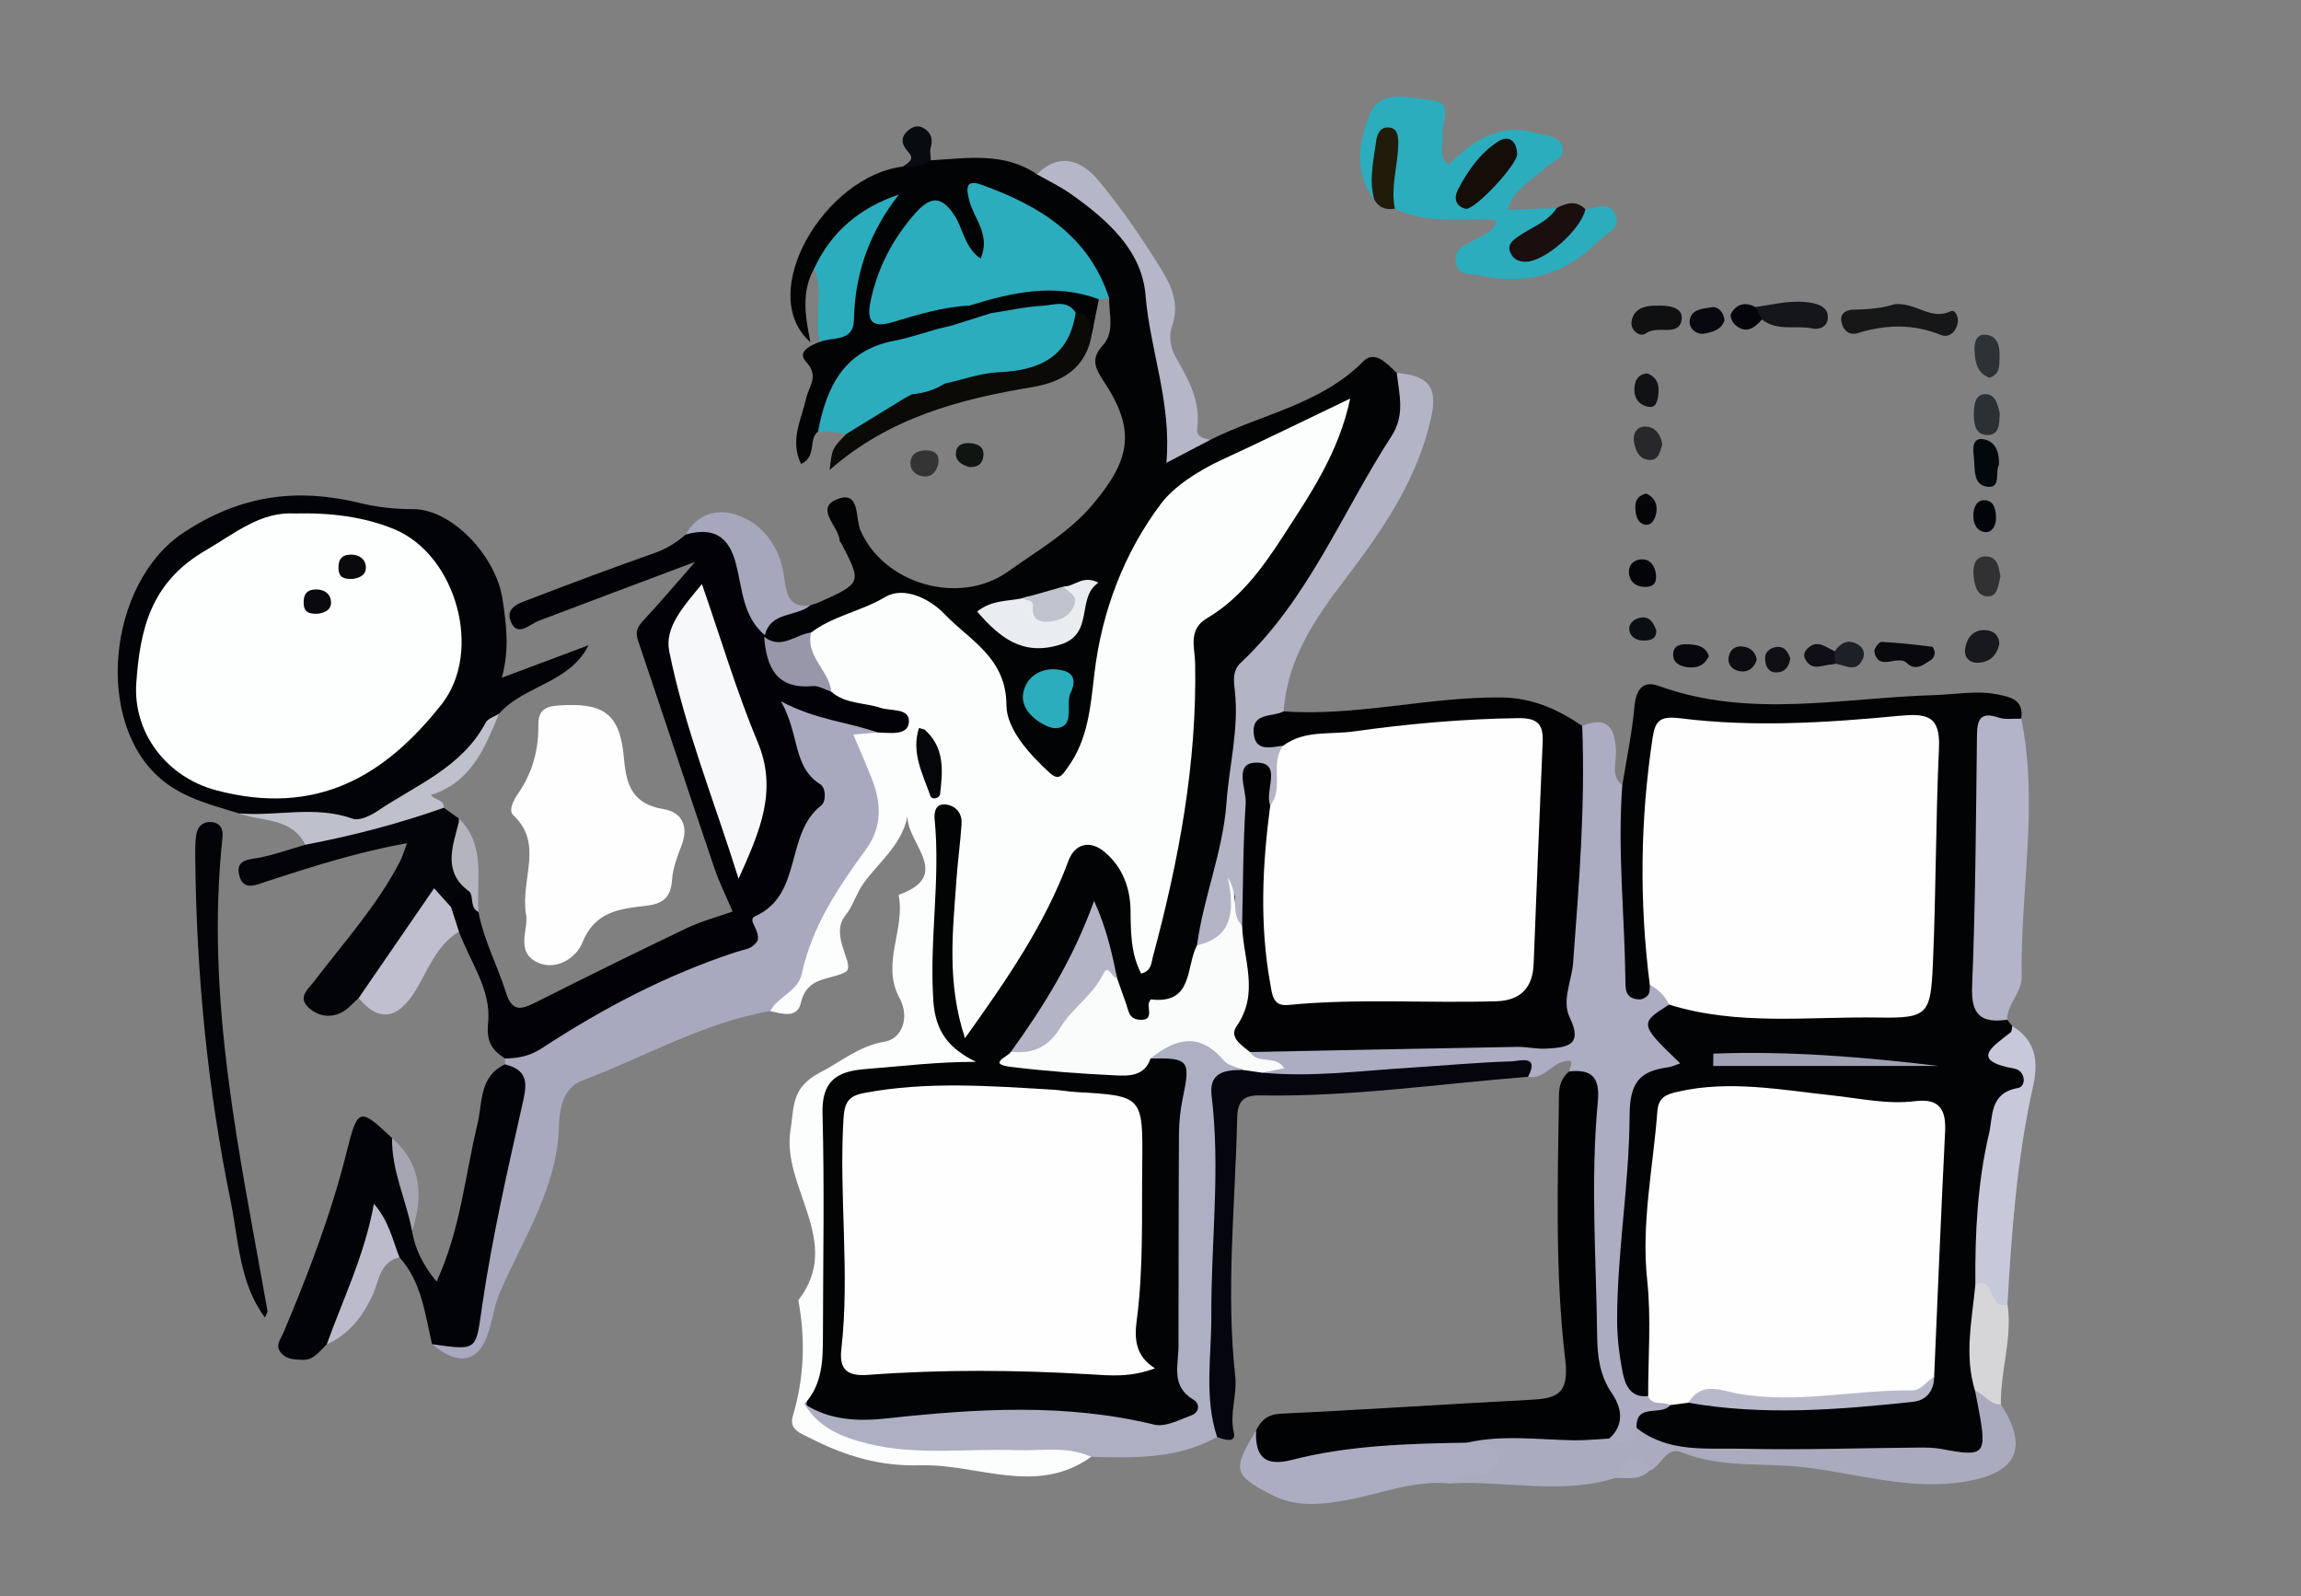 <?xml version="1.0" encoding="utf-8"?>
<!-- Generator: Adobe Illustrator 17.0.2, SVG Export Plug-In . SVG Version: 6.00 Build 0)  -->
<!DOCTYPE svg PUBLIC "-//W3C//DTD SVG 1.1//EN" "http://www.w3.org/Graphics/SVG/1.1/DTD/svg11.dtd">
<svg version="1.1" id="Layer_1" xmlns="http://www.w3.org/2000/svg" xmlns:xlink="http://www.w3.org/1999/xlink" x="0px" y="0px"
	 width="346px" height="240px" viewBox="0 0 346 240" enable-background="new 0 0 346 240" xml:space="preserve">
<rect x="0" y="0" width="346" height="240" fill="#808080" stroke="none"/>
<g>
	<path fill="#020305" d="M182.004,66.132c7.687-3.867,16.569-5.302,23.004-11.796c1.75-1.765,3.587,0.405,5.032,1.75
		c2.853,3.147,2.117,6.605,0.343,9.74c-6.374,11.264-12.209,22.882-20.593,32.888c-1.2,1.433-2.273,2.903-2.36,4.83
		c-0.597,13.156-2.642,26.072-6.354,38.715c-0.74,3.578-1.332,6.979-5.103,9.163c-5.906,3.42-6.539,3.365-8.743-3.532
		c-0.673-2.57-1.342-5.148-2.088-7.706c-0.105-0.361-0.301-0.588-0.91-0.758c-2.532,6.847-6.883,12.68-11.026,18.612
		c0.185,1.315,1.287,1.507,2.214,1.528c6.324,0.139,12.812,2.158,18.844-1.523c4.313-0.241,5.687,2.142,5.144,5.968
		c-1.836,12.935-0.517,25.933-0.875,38.897c-0.061,2.208,0.545,4.267,1.478,6.26c1.568,3.35-0.147,4.981-3.18,5.841
		c-1.805,0.512-3.631,0.393-5.444,0.034c-10.897-2.155-21.829-1.507-32.814-0.76c-5.817,0.396-11.996,2.036-17.317-2.158
		c0.184-4.548,1.077-9.035,1.525-13.569c0.838-8.486-0.012-16.881-0.221-25.303c-0.327-13.185,1.717-12.957,13.457-14.412
		c2.119-0.263,4.293,0.267,6.263-0.313c-4.213-5.677-3.852-12.183-3.424-18.593c0.327-4.899,2.194-9.643,0.734-14.725
		c-0.603-2.1,0.113-4.698,3.059-4.64c2.836,0.056,3.2,2.339,3.101,4.721c-0.277,6.648-1.592,13.221-1.423,19.897
		c0.054,2.122-0.15,4.309,1.397,6.754c2.832-2.195,4.577-4.968,6.084-7.796c2.506-4.701,5.489-9.142,7.688-14.002
		c0.963-2.129,2.276-3.751,4.768-3.772c2.488-0.021,3.827,1.711,4.961,3.646c2.155,3.674,1.917,7.921,2.783,11.956
		c4.483-13.393,6.374-27.142,6.508-41.101c0.047-4.874,1.411-8.197,5.26-11.508c7.947-6.835,12.495-16.166,16.328-26.099
		c-6.834,2.937-13.693,5.505-19.711,9.874c-10.024,7.277-12.92,18.074-14.509,29.434c-0.627,4.482-0.977,8.941-3.753,12.744
		c-1.855,2.542-3.812,2.819-6.217,0.576c-3.168-2.955-5.162-6.63-6.015-10.712c-1.201-5.745-5.32-9.08-9.481-12.277
		c-2.549-1.958-5.749-2.455-8.949-0.678c-2.769,1.537-5.945,2.152-8.792,3.55c-2.611,0.751-5.111,3.053-7.967,0.611
		c-0.256-0.466-0.365-0.967-0.334-1.498c0.984-4.179,4.916-2.669,7.452-3.858c0.471-0.163,0.959-0.29,1.412-0.495
		c6.347-2.883,6.346-2.886,3.292-8.797c-0.076-0.147-0.26-0.273-0.267-0.415c-0.105-2.167-3.855-4.891-0.355-6.272
		c3.446-1.359,2.695,2.899,3.464,4.675c3.526,8.146,14.932,11.395,22.191,6.226c4.458-3.175,9.218-5.886,12.829-10.188
		c5.781-6.887,6.34-11.292,1.471-18.59c-1.308-1.96-1.778-3.325-0.067-5.211c1.886-2.078,0.938-4.722,0.978-7.152
		c-3.806-4.317-6.557-9.658-12.056-12.333c-2.213-1.076-4.227-2.606-7.062-3.014c-0.58,2.149,1.034,3.77,1.196,5.632
		c0.13,1.496,0.472,3.3-1.207,3.933c-1.45,0.546-2.251-0.981-3.02-2.053c-4.44-6.198-5.52-6.126-9.427,0.621
		c-0.166,0.287-0.358,0.565-0.483,0.871c-1.047,2.562-3.481,5.449-1.719,7.836c1.605,2.173,4.526-0.457,6.916-0.605
		c2.133-0.132,4.211-0.946,6.408-0.77c1.252,0.208,2.538,0.368,2.878,1.93c-1.266,2.333-3.793,2.222-5.847,3.034
		c-0.689,0.24-1.39,0.443-2.096,0.621c-1.089,0.366-2.165,0.865-3.288,1.032c-6.642,0.989-11.055,4.612-13.27,10.949
		c-0.329,0.942-0.968,1.712-1.691,2.4c-1.523,1.168-0.119,3.718-2.55,4.87c-1.731-3.5,0.043-6.678,0.737-9.796
		c0.43-1.93,2.064-3.386-0.021-5.617c-1.345-1.439,0.66-2.416,2.082-2.936c2.936-1.993,4.215-4.764,4.567-8.306
		c0.43-4.327,2.19-8.263,4.662-11.657c-4.559,1.421-6.341,6.287-10.071,8.945c-1.898,3.417-1.377,7.055-0.549,11.059
		c-8.375-7.356,2.188-25.029,13.93-26.412c1.355-0.487,2.53-1.773,4.182-0.939c5.45-0.303,10.991-1.294,15.954,2.103
		c8.509,1.608,17.932,11.634,18.137,20.165c0.138,5.741,1.453,11.145,2.55,16.679C177.344,66.709,178.877,67.427,182.004,66.132z"/>
	<path fill="#FCFDFD" d="M121.963,95.115c3.328-2.522,7.529-3.192,11.13-5.333c2.872-1.708,6.802,0.305,8.944,2.563
		c3.747,3.948,9.27,6.49,9.302,13.706c0.016,3.564,3.416,7.348,6.54,10.191c1.378,1.254,1.898,0.227,2.638-0.789
		c3.128-4.29,3.458-9.211,4.066-14.303c1.106-9.253,4.461-18.072,10.025-25.447c1.919-2.544,5.566-4.921,9.038-6.524
		c6.27-2.894,12.471-5.939,19.379-9.246c-1.713,8.178-6.06,14.468-10.139,20.768c-3.036,4.689-6.398,9.323-11.401,12.267
		c-2.884,1.697-1.819,4.441-1.774,6.738c0.295,15.105-2.466,29.749-6.372,44.234c-0.233,0.865-0.166,2.042-1.739,2.457
		c-1.554-2.959-1.565-6.185-1.601-9.417c-0.039-3.468-1.174-6.534-3.838-8.818c-2.291-1.965-4.561-1.258-5.502,1.282
		c-3.536,9.541-9.186,17.765-15.556,26.667c-2.761-8.375-1.829-16.071-1.291-23.734c0.198-2.816,0.579-5.618,0.777-8.434
		c0.105-1.498-0.655-2.633-2.149-2.94c-1.719-0.353-2.012,1.063-1.902,2.181c0.905,9.134-0.827,18.234-0.186,27.397
		c0.322,4.605,2.372,7.084,6.39,9.086c-5.768-0.01-11.23,0.655-16.711,1.096c-4.272,0.344-6.483,1.828-6.35,6.704
		c0.304,11.145,0.081,22.305,0.062,33.459c-0.006,3.64-0.074,7.272-2.771,10.185c5.013,4.457,11.264,5.163,17.516,5.448
		c6.755,0.309,13.534-0.038,20.298,0.145c1.981,0.054,4.464-0.5,5.297,2.357c-8.322,5.957-17.117,1.016-25.698,1.273
		c-6.031,0.181-11.255-1.383-16.452-4.033c-1.59-0.811-3.337-1.299-2.707-3.409c1.715-5.748,1.905-11.521,0.817-17.377
		c6.856-8.835-2.578-16.944-1.172-25.609c0.574-3.539,0.06-6.386,4.535-8.684c3.171-1.628,5.72-3.941,9.672-4.602
		c2.59-0.434,3.74-3.69,2.181-6.555c-2.824-5.187,0.931-10.353-0.137-15.506c8.758-3.099,0.32-8.333,1.44-12.535
		c-0.572,4.772-4.287,7.405-6.757,10.854c-1.055,1.473-1.546,3.372-2.678,4.764c-2.541,3.122,1.754,7.641-0.042,8.547
		c-2.539,1.28-5.726,0.614-6.664,4.631c-0.555,2.375-2.854,1.608-4.631,1.212c4.061-6.754,5.67-14.784,10.676-21.014
		c4.135-5.146,5.557-10.363,2.199-16.494c-1.589-2.901-1.682-5.582,2.845-5.672c0.632-0.086,1.296,0.031,2.421-0.558
		c-3.395-1.269-7.118-0.955-9.409-3.782c-1.231-1.753-2.032-3.742-3.064-5.605C120.706,97.55,120.148,96.156,121.963,95.115z"/>
	<path fill="#020305" d="M243.944,118.082c0.632-3.927,1.464-7.835,1.823-11.787c0.233-2.568,1.225-4.036,3.676-3.148
		c13.692,4.962,27.612,1.772,41.45,1.371c3.14-0.091,6.263-0.729,9.417-0.108c2.06,0.406,4.033,0.83,3.624,3.654
		c-4.583,1.187-5.781,4.139-5.596,8.75c0.376,9.408,0.21,18.843,0.061,28.263c-0.054,3.372,0.625,6.187,3.418,8.259
		c0.258,0.323,0.516,0.646,0.774,0.969c-0.032,2.312-0.944,4.731,1.486,6.618c0.914,0.709,0.873,2.281,0.013,3.195
		c-5.929,6.301-4.652,14.467-5.725,21.999c-0.346,2.432-0.026,4.951-0.034,7.436c-0.098,5.17-1.964,10.318-0.123,15.501
		c0.39,1.44,0.917,2.838,1.062,4.343c0.566,5.865-1.125,7.344-6.986,6.444c-6.559-1.008-13.244-0.719-19.815-0.783
		c-7.755-0.076-15.436-0.531-23.136-1.183c-1.63-0.138-2.795-0.901-3.647-2.243c-1.106-4.555,2.805-4.277,5.231-5.443
		c1.127-0.298,2.277-0.392,3.438-0.362c10.226,1.384,20.445,1.393,30.679-0.04c2.173-0.304,3.916-0.759,4.185-3.292
		c1.228-11.257,1.409-22.542,1.3-33.848c-0.037-3.836-0.97-5.855-5.435-5.483c-5.836,0.486-11.509-1.419-17.28-2.088
		c-3.989-0.462-7.935-0.619-11.924-0.106c-3.419,0.44-4.95,2.101-5.669,5.682c-2.126,10.596-0.535,21.201-0.78,31.792
		c-0.061,2.619,0.468,5.357-1.208,7.738c-3.42,1.197-4.334-1.429-5.33-3.648c-1.829-4.073-1.592-8.46-1.322-12.738
		c0.594-9.412,2.028-18.76,2.047-28.223c0.01-4.992,3.709-6.118,7.842-6.515c-2.934-0.248-4.081-2.096-4.336-4.478
		c-0.273-2.552,1.084-4.05,3.7-4.295c10.557,1.902,21.225,1.134,31.857,1.371c4.221,0.094,6.068-1.81,6.493-5.758
		c0.232-2.16,0.248-4.315,0.298-6.477c0.194-8.31-0.396-16.627,0.583-24.935c0.537-4.558-0.681-5.152-5.398-5.207
		c-10.121-0.118-20.207,1.923-30.336,0.447c-3.512-0.512-4.191,1.794-4.633,4.447c-1.542,9.252-1.674,18.539-0.685,27.849
		c0.229,2.154,0.606,4.29,0.059,6.45c-2.65,2.925-5.145,2.969-5.568-0.13c-1.338-9.802-1.954-19.676-0.198-29.526
		C243.345,118.536,243.712,118.319,243.944,118.082z"/>
	<path fill="#020206" d="M125.011,104.017c2.129,1.87,4.945,1.601,7.407,2.424c1.563,0.523,4.526-0.042,4.242,2.266
		c-0.241,1.955-2.945,1.472-4.739,1.432c-3.433-1.256-7.297,0.581-11.02-2.104c-0.198,3.299,0.427,5.738,2.141,7.782
		c2.181,2.602,2.016,5.082,0.172,7.736c-1.831,2.634-2.53,5.775-3.764,8.676c-2.48,5.831-5.027,10.887-12.255,13.457
		c-8.654,3.077-17.115,7.365-24.92,12.553c-1.954,1.299-3.906,2.792-6.335,0.928c-1.965-1.297-2.843-2.475-2.538-5.442
		c0.497-4.839-2.712-9.127-4.393-13.636c-1.476-1.047-2.092-2.489-1.971-4.274c0.415-1.972,1.553-2.786,3.553-2.203
		c1.429,0.791,0.361,2.549,1.355,3.51c0.8,4.253,2.861,8.074,4.143,12.151c0.914,2.905,2.283,2.547,4.392,1.488
		c7.552-3.794,15.129-7.544,22.756-11.185c2.206-1.053,4.612-1.687,6.926-2.513c-0.926-2.186-1.994-4.324-2.754-6.566
		c-3.867-11.404-7.635-22.841-11.49-34.249c-0.54-1.597,0.315-2.412,1.259-3.425c2.191-2.35,4.263-4.812,7.356-8.338
		c-8.778,3.302-16.154,6.06-23.514,8.858c-1.422,0.541-3.161,2.453-4.163,0.237c-1.059-2.342,1.465-2.962,3.074-3.58
		c6.16-2.365,12.341-4.678,18.565-6.869c1.78-0.627,3.253-1.587,4.647-2.769c4.233-1.814,6.629-0.977,8.366,3.375
		c1.518,3.802,2.596,7.774,3.507,11.778l-0.114,0.227C116.13,101.115,121.399,101.554,125.011,104.017z"/>
	<path fill="#A8A8BF" d="M75.939,159.167c1.97-0.049,3.661-0.324,5.524-1.541c9.148-5.978,18.792-11.065,29.232-14.473
		c1.895-0.619,4.308-0.679,2.831-3.732c-0.301-0.623-0.727-1.323,0.029-1.659c7.205-3.204,4.422-12.359,9.918-16.635
		c0.751-0.584,0.774-2.63-0.156-3.218c-4.151-2.625-3.039-7.445-5.877-12.449c5.399,2.861,10.103,3.083,14.478,4.68
		c-1.127,0.097-2.254,0.193-3.605,0.309c0.961,2.285,1.875,4.373,2.721,6.489c1.482,3.707,1.699,7.325-0.803,10.758
		c-4.192,5.753-8.145,11.606-9.676,18.768c-0.549,2.568-3.557,3.373-4.767,5.568c-10.055,1.747-18.85,6.929-28.252,10.45
		c-2.777,1.04-3.419,4.152-3.482,6.756c-0.225,9.305-5.303,16.852-8.816,24.935c-0.821,1.888-1.101,3.768-1.628,5.644
		c-1.399,4.977-4.426,5.812-8.643,2.305c5.557-0.594,5.88-4.67,6.662-9.06c1.452-8.153,2.734-16.359,4.725-24.399
		c0.756-3.054,0.969-5.802-0.421-8.617C75.913,159.751,75.915,159.459,75.939,159.167z"/>
	<path fill="#020205" d="M193.025,106.964c10.981,0.781,21.72-2.186,32.675-2.09c4.688,0.041,8.523,1.769,12.217,4.272
		c1.763,1.906,1.589,4.299,1.543,6.6c-0.208,10.273-0.515,20.544-1.683,30.764c-0.247,2.159-0.357,4.32,0.017,6.448
		c0.694,3.943-1.554,6.093-4.858,5.841c-14.768-1.128-29.474,0.976-44.213,0.472c-0.665-0.023,0.176-0.032-0.489-0.089
		c-2.601-0.914-3.955-2.997-3.054-5.407c1.908-5.108,0.416-10.142,0.384-15.208c0.073-6.573-0.467-13.148,0.371-19.712
		c0.293-2.298-0.047-5.138,3.183-5.087c2.7,0.043,3.012,2.583,3.189,4.788c0.053,0.656,0.049,1.315,0.056,1.967
		c-1.088,7.439-1.342,14.929-0.662,22.408c0.568,6.254,1.767,6.875,8.009,6.454c7.453-0.503,14.934-0.156,22.402-0.232
		c5.378-0.055,7.26-1.569,7.217-6.724c-0.075-9.01,1.094-17.944,1.148-26.93c0.033-5.507-0.407-6.008-6.035-5.886
		c-10.499,0.229-20.91,1.428-31.228,3.435c-2.676,0.295-5.513,0.105-5.325-3.321C188.038,107.007,190.29,106.013,193.025,106.964z"
		/>
	<path fill="#ACADC3" d="M187.956,158.191c13.392-0.263,26.784-0.539,40.176-0.773c1.477-0.026,2.968,0.353,4.434,0.257
		c2.832-0.185,5.581-0.33,3.488-4.644c-1.257-2.589,0.284-5.492,0.493-8.256c0.897-11.861,1.846-23.716,1.369-35.629
		c3.858-1.542,4.958,0.343,5.078,3.871c0.058,1.693-0.808,3.659,0.949,5.065c-0.735,9.762,0.347,19.494,0.466,29.242
		c0.017,1.388-0.027,2.748,1.819,2.932c1.626,0.162,1.915-0.878,1.847-2.185c2.101-0.103,3.106,0.858,2.905,2.991
		c-4.484,2.807-4.458,2.959,1.676,8.834c-0.68,0.227-1.227,0.509-1.801,0.587c-4.311,0.583-5.794,2.251-5.814,7.303
		c-0.04,10.2-1.86,20.387-1.875,30.646c-0.004,2.622,0.316,5.278,0.813,7.855c0.377,1.955,1.176,3.913,3.852,3.654
		c1.315-0.07,2.553,0.05,3.318,1.34c-1.285,1.733-5.239-0.446-5.053,3.446c0.99,2.565-0.785,3.146-2.627,3.452
		c-2.29,0.38-2.147-1.286-2.1-2.788c0.101-0.986,0.474-2.033,0.134-2.954c-5.344-14.469-2.203-29.494-2.857-44.262
		c-0.125-2.822-0.525-5.19-2.694-7.068c0.149-0.806,1.06-2.043-0.998-1.433c-1.834,0.543-2.961,2.676-5.194,2.245
		c-1.095-1.395-2.514-1.119-4.053-1.001c-10.363,0.793-20.735,1.469-31.091,2.351c-1.661,0.141-3.326,0.202-4.631-1.13
		c-0.524-2.185,1.123-1.203,1.998-1.757C190.853,159.587,188.087,160.934,187.956,158.191z"/>
	<path fill="#020306" d="M35.941,122.311c-3.941-1.218-8.009-2.203-11.322-4.826c-10.686-8.457-8.439-29.82,2.929-37.36
		c8.647-5.735,17.147-6.806,26.76-4.447c2.512,0.616,5.149,0.883,7.846,0.882c5.759-0.001,12.431,7.008,13.411,13.529
		c0.558,3.716,1.083,7.437-0.099,11.816c4.878-1.827,8.952-3.353,13.027-4.879c-2.886,5.756-9.656,5.987-13.455,10.292
		c-3.213,4.392-6.589,8.355-11.151,11.753c-5.623,4.188-11.126,5.55-17.611,4.328C42.846,122.753,39.38,122.716,35.941,122.311z"/>
	<path fill="#FEFEFE" d="M79.068,137.381c-0.752-5.406,2.698-10.552-1.902-14.822c-0.752-0.698,0.075-2.277,0.741-3.235
		c2.16-3.111,3.091-6.578,3.047-10.305c-0.026-2.171,0.993-2.798,3.036-2.94c6.779-0.469,9.261,1.195,9.833,7.963
		c0.352,4.165,1.379,6.871,5.986,7.631c2.643,0.436,3.776,2.486,2.72,5.331c-0.633,1.704-1.357,3.472-1.47,5.248
		c-0.174,2.725-1.368,3.665-4.013,3.961c-3.837,0.429-7.623,0.851-9.469,5.513c-0.918,2.319-3.931,4.271-6.705,3.016
		C77.284,143.117,79.666,139.362,79.068,137.381z"/>
	<path fill="#ADAFC3" d="M164.083,219.061c-3.626-1.674-7.486-0.867-11.246-1.006c-7.438-0.277-14.951,0.85-22.299-0.969
		c-3.777-0.935-7.419-2.32-9.566-5.975c3.851,2.516,8.184,2.628,12.491,2.159c13.414-1.46,26.767-2.292,40.094,0.944
		c1.677,0.407,3.816-0.728,5.641-1.415c1.178-0.444,1.263-1.739,0.241-2.345c-3.4-2.016-2.236-5.147-2.23-8.029
		c0.024-10.647,0.005-21.293,0.071-31.94c0.011-1.811,0.213-3.651,0.584-5.424c1.176-5.62,0.889-6.017-4.859-5.897
		c1.129-3.471,4.055-4.573,6.891-3.518c2.78,1.034,6.85,1.574,6.682,6.176c-2.05,1.299-2.521,3.089-2.427,5.519
		c0.621,15.965-1.463,31.9-0.663,47.875c0.015,0.291-0.281,0.584-0.475,0.859C177.075,219.422,170.575,219.218,164.083,219.061z"/>
	<path fill="#010204" d="M235.955,161.107c3.515-0.389,4.649,0.998,4.305,4.625c-1.115,11.75-0.242,23.535-0.094,35.304
		c0.036,2.913,0.394,5.834,2.24,8.514c1.388,2.016,1.968,4.663-0.436,6.766c-1.494,2.168-3.648,1.835-5.846,1.655
		c-5.122-0.42-10.258-0.975-15.362,0.224c-9.003,0.625-18.041,0.635-26.943,2.649c-4.15,0.939-5.631-1.14-4.947-5.732
		c0.776-1.568,1.723-2.449,3.782-2.545c12.451-0.576,24.89-1.436,37.339-2.072c3.997-0.204,6.001-0.746,5.377-6
		c-1.572-13.216-1.127-26.571-0.948-39.881C234.442,163.166,234.867,162.024,235.955,161.107z"/>
	<path fill="#020306" d="M75.933,160.044c3.921,0.969,3.207,3.412,2.52,6.454c-2.211,9.79-4.433,19.608-5.904,29.525
		c-1.043,7.03-0.504,7.11-7.582,6.097c-1.075-4.564-1.549-9.353-4.903-13.062c-1.615-0.958-2.119-2.781-3.397-4.511
		c-2.058,6.267-3.506,12.511-7.534,17.6c-1.071,0.997-1.896,2.394-3.635,2.326c-1.154-0.045-2.362-0.023-3.208-1.009
		c-0.984-1.147-0.11-2.025,0.346-3.104c3.732-8.843,7.155-17.801,9.489-27.134c1.667-6.665,1.899-6.745,6.826-2.103
		c2.44,4.355,3.063,9.101,3.014,13.992c0.456,2.78,1.691,5.168,3.679,7.601c3.596-7.751,4.266-15.888,6.155-23.71
		C72.571,165.807,72.033,161.855,75.933,160.044z"/>
	<path fill="#B4B4C7" d="M191.006,121.108c-0.913-2.17,1.906-6.437-2.065-6.435c-3.548,0.001-1.483,4.002-1.626,6.146
		c-0.404,6.093-0.389,12.214-0.539,18.325c-2.827-1.397-0.301-3.639-1.331-4.907c-0.591,2.949,2.251,9.152-5.452,7.898
		c0.977-7.24,3.904-14.079,4.432-21.408c0.404-5.61,1.896-11.131,1.258-16.833c-0.16-1.425-0.415-3.01,0.88-4.227
		c10.218-9.6,15.254-22.634,22.677-34.09c2.091-3.227,1.135-6.285,0.8-9.492c4.664,0.363,6.174,2.035,5.183,6.602
		c-2.015,9.28-7.291,16.985-12.905,24.336c-4.612,6.04-8.769,12.089-9.293,19.942c-1.662,0.886-4.739,0.13-4.516,3.218
		c0.21,2.919,2.564,2.182,4.451,1.939C193.29,115.33,194.801,118.796,191.006,121.108z"/>
	<path fill="#2BADBE" d="M145.762,45.955c-4,0.18-7.792,1.379-11.579,2.5c-3.247,0.961-3.864-0.344-3.269-3.19
		c1.042-4.979,3.31-9.329,6.65-13.126c2.146-2.44,3.925-3.018,6.051,0.404c1.233,1.984,1.484,4.724,3.844,6.336
		c1.535-3.607-1.002-5.981-1.708-8.725c-0.469-1.824-0.601-3.252,1.861-2.366c8.64,3.106,16.104,7.609,19.163,17.027
		c-0.513,0.062-1.026,0.125-1.539,0.189C158.782,46.097,152.234,45.243,145.762,45.955z"/>
	<path fill="#ABABBF" d="M220.594,216.929c5.321-1.222,10.683-0.444,16.034-0.359c1.779,0.028,3.561-0.163,5.342-0.255
		c1.975,1.029,3.486,0.851,4.128-1.588c4.819,3.786,10.611,2.989,16.083,3.117c8.804,0.205,17.619-0.111,26.43-0.18
		c1.154-0.009,2.333,0.021,3.461,0.237c6.326,1.213,6.727,0.805,5.484-5.843c-0.183-0.982-0.378-1.961-0.568-2.942
		c2.006-0.648,2.825,0.942,3.891,2.066c4.303,6.648,2.562,10.819-7.143,11.834c-7.436,0.778-14.807-1.447-22.186-2.361
		c-6.215-0.77-12.643,0.166-18.681-2.274c-2.463-0.995-3.023,2.17-4.838,2.772c-1.748,0.071-3.733-0.975-5.063,1.072
		c-8.249,2.604-16.66,0.348-24.979,0.833c0.205-3.349,3.757-1.781,5.124-3.394C223.112,217.901,220.979,218.231,220.594,216.929z"/>
	<path fill="#B3B4CA" d="M301.816,153.336c-3.815,0.523-5.451-0.611-5.272-4.969c0.52-12.62,0.577-25.26,0.733-37.894
		c0.03-2.397,0.622-3.461,3.229-2.577c1.042,0.353,2.279,0.13,3.427,0.169c2.658,12.911-0.161,25.828,0.071,38.74
		C304.049,149.304,301.796,150.914,301.816,153.336z"/>
	<path fill="#030407" d="M70.639,134.114c-1.648-0.107-2.725,0.483-2.806,2.293c-1.538-0.267-2.855-0.779-4.029,1.225
		c-1.8,3.073-4.293,5.721-6.049,8.867c-0.878,1.572-1.956,3.028-3.83,3.581c-0.849,0.736-1.598,1.67-2.57,2.166
		c-1.804,0.921-3.699,0.501-5.057-0.842c-1.529-1.511,0.09-2.732,0.931-3.834c4.51-5.912,9.534-11.456,12.968-18.135
		c0.349-0.679,0.55-1.433,1.007-2.653c-7.462,1.358-14.183,3.5-20.887,5.678c-1.786,0.58-3.801,1.675-4.379-0.997
		c-0.504-2.33,1.708-2.203,3.332-2.549c2.248-0.479,4.434-1.249,6.647-1.895c6.567-3.255,13.5-5.138,20.823-5.557
		c0.758,0.543,1.517,1.085,2.275,1.628C69.106,126.831,70.282,130.412,70.639,134.114z"/>
	<path fill="#05060D" d="M183.014,216.076c-1.967-5.962-0.842-12.099-0.87-18.143c-0.051-11.054,1.393-22.101,0.043-33.171
		c-0.44-3.608,2.13-3.918,4.819-3.861c1.036-0.672,1.972-0.63,2.769,0.392c7.436,0.714,14.816-0.284,22.212-0.745
		c5.129-0.32,10.251-0.799,15.384-0.959c1.006-0.031,4.217-1.075,2.393,2.33c-13.405,1.054-26.749,3.043-40.236,2.793
		c-2.65-0.049-3.438,0.922-3.494,3.44c-0.292,12.945-1.711,25.88-0.291,38.837c0.307,2.799-0.884,5.48-0.215,8.401
		C185.913,217.073,184.076,216.479,183.014,216.076z"/>
	<path fill="#2BADBE" d="M224.976,33.095c-5.1-0.364-10.363,0.713-15.232-1.711c-2.183-2.415-1.279-5.261-1.047-8.192
		c-2.001,2.031,0.077,5.058-2.034,6.848c-3.201-4.136-2.3-8.913-0.656-12.906c1.596-3.877,6.16-2.383,9.367-2.032
		c3.301,0.361,1.302,3.436,1.572,5.303c0.198,1.369-0.808,2.907,0.847,4.404c3.669-3.669,7.768-6.483,13.348-4.749
		c1.364,0.424,3.238,0.312,3.747,1.885c0.607,1.879-1.477,2.298-2.479,3.251c-2.071,1.968-4.88,3.256-5.712,6.339
		C226.779,32.779,225.924,32.988,224.976,33.095z"/>
	<path fill="#ACADC3" d="M220.594,216.929c1.766,0.384,4.642-0.376,4.586,2.292c-0.054,2.586-2.575,2.58-4.777,2.49
		c-0.785-0.032-1.609,0.873-2.415,1.35c-5.581-0.547-10.702,1.716-16.047,2.609c-3.614,0.604-7.177,0.919-10.677-0.875
		c-5.777-2.96-6.035-3.734-2.391-9.683c-0.156,3.826,1.228,5.471,5.355,4.412C202.864,217.308,211.734,217.08,220.594,216.929z"/>
	<path fill="#C7C8DA" d="M297.035,193.112c-0.065-7.63,0.309-15.253,2.06-22.681c0.59-2.504,0.048-6.077,4.303-6.819
		c1.387-0.242,1.154-2.625-0.468-2.917c-6.815-1.227-3.322-3.304-0.604-5.449c0.207-0.163,0.182-0.621,0.264-0.942
		c3.591,2.111,3.932,5.432,3.132,8.997c-2.422,10.799-3.223,21.778-3.856,32.782C298.663,197.683,298.612,194.157,297.035,193.112z"
		/>
	<path fill="#B5B7C9" d="M182.004,66.132c-2.007,1.05-4.013,2.101-6.618,3.465c0.812-9.019-2.457-16.909-3.138-25.246
		c-0.549-6.73-5.783-11.333-11.18-15.156c-1.61-1.14-3.42-1.999-5.138-2.986c3.522-3.501,6.845-1.965,9.321,1.02
		c3.456,4.167,6.537,8.688,9.392,13.296c1.518,2.45,2.743,5.254,1.612,8.451c-0.555,1.57-0.291,3.291,0.574,4.8
		c1.89,3.3,3.747,6.576,3.187,10.64C179.841,65.688,181.011,65.932,182.004,66.132z"/>
	<path fill="#030407" d="M39.834,198.108c-3.851-5.13-3.974-11.757-5.17-17.594c-3.421-16.691-5.102-33.741-5.295-50.959
		c-0.016-1.378-0.064-2.792,0.159-4.128c0.216-1.295,1.154-1.913,2.246-1.821c1.129,0.095,1.848,0.797,1.685,2.308
		c-2.628,24.407,2.621,47.749,6.771,71.241C40.257,197.306,40.092,197.505,39.834,198.108z"/>
	<path fill="#0B0A07" d="M164.207,50.091c-0.789,5.175-4.365,7.355-9.029,8.126c-10.968,1.814-21.519,4.627-30.433,12.456
		c0.381-3.24,0.381-3.24,2.537-5.436c1.741-3.278,5.446-3.923,8.064-6.031c0.607-0.364,1.241-0.672,1.897-0.938
		c1.598-0.551,3.178-1.153,4.795-1.654c3.267-1.188,6.675-1.828,10.08-2.353c3.645-0.562,6.679-1.618,7.685-5.699
		c0.281-1.14,1.182-1.964,2.489-2.113C164.837,46.664,164.565,48.355,164.207,50.091z"/>
	<path fill="#2BADBE" d="M224.976,33.095c0.575-0.521,1.149-1.043,1.722-1.562c2.464-0.085,4.931-0.172,7.397-0.259
		c0.302,3.335-3.624,3.408-4.698,6.05c4.571,0.151,6.097-3.932,9.005-5.855c1.578-0.269,3.571-1.109,4.436,0.69
		c1.033,2.147-1.21,2.838-2.468,4.101c-5.127,5.148-11.111,6.702-18.073,5.124c-1.364-0.309-3.102,0.146-3.385-2.028
		c-0.262-2.014,1.347-2.415,2.569-3.152C222.842,35.382,224.673,35.104,224.976,33.095z"/>
	<path fill="#2BADBE" d="M137.084,59.301c-0.368,0.2-0.735,0.401-1.103,0.601c-4.516-0.169-6.786,4.64-11.066,4.994
		c-0.636,0-1.272,0-1.908,0c1.258-6.697,3.881-12.208,11.453-13.657c2.234-0.428,4.404-1.19,6.604-1.799
		C142.841,53.979,139.618,56.501,137.084,59.301z"/>
	<path fill="#2BADBE" d="M122.415,40.398c2.595-5.614,6.927-9.198,12.754-11.145c-4.38,5.601-6.627,11.797-6.76,18.819
		c-0.065,3.441-3.238,2.529-5.156,3.346C122.37,47.789,123.946,43.975,122.415,40.398z"/>
	<path fill="#BEC0CC" d="M66.739,121.463c-6.794,2.401-13.746,4.213-20.823,5.557c-2.102-4.16-6.513-3.429-9.975-4.709
		c5.678,0.465,11.436-1.228,17.098,0.793c0.982,0.35,2.635-0.424,3.677-1.127c5.84-3.936,12.752-6.579,16.323-13.333
		c0.328-0.62,1.316-0.892,1.998-1.326c-2.122,5.147-4.199,10.331-10.229,12.215C65.271,120.359,66.802,120.117,66.739,121.463z"/>
	<path fill="#BFBFD0" d="M53.925,150.081c3.75-5.456,7.499-10.911,11.35-16.515c0.908,1.009,1.733,1.925,2.558,2.841
		c0.392,1.227,0.783,2.455,1.175,3.682c-3.404,2.074-4.627,5.744-6.558,8.906C59.796,153.341,56.889,153.685,53.925,150.081z"/>
	<path fill="#A6A7BD" d="M115.015,95.514c-3.324-2.779-3.383-6.976-4.331-10.668c-1.116-4.342-3.484-5.583-7.542-4.485
		c1.681-3.19,4.843-3.879,7.609-2.949c4.146,1.394,6.536,4.959,7.157,9.316c0.359,2.519,0.568,4.713,3.918,4.304
		C119.742,92.809,115.891,91.901,115.015,95.514z"/>
	<path fill="#D6D5D8" d="M297.035,193.112c3.032-1.32,1.968,4.02,4.832,2.972c0.79,5.106-1.097,10.037-0.988,15.099
		c-1.699,0.068-2.501-1.553-3.891-2.065C295.321,203.778,296.549,198.446,297.035,193.112z"/>
	<path fill="#BBBBCB" d="M49.133,202.148c2.469-6.871,5.711-13.473,7.092-21.139c2.233,2.543,2.804,5.411,3.839,8.05
		c-2.997,0.68-3.086,3.652-4.028,5.673C54.484,198.061,52.463,200.627,49.133,202.148z"/>
	<path fill="#161719" d="M284.865,45.743c3.264-0.316,5.474,2.505,8.445,1.064c0.71-0.344,1.249,0.92,1.061,1.81
		c-0.282,1.334-1.318,2.233-2.526,1.745c-4.185-1.692-8.297-1.574-12.529-0.263c-1.322,0.41-2.25-0.514-2.445-1.823
		c-0.207-1.391,1.056-1.708,1.945-1.721C281.071,46.524,283.273,46.296,284.865,45.743z"/>
	<path fill="#1A0F0E" d="M238.402,31.468c-0.693,3.106-6.038,7.801-8.915,7.889c-1.115,0.034-1.935-0.373-2.368-1.368
		c-0.501-1.151,0.253-1.767,1.102-2.379c1.975-1.422,4.459-2.158,5.874-4.336C235.568,30.508,237.026,30.075,238.402,31.468z"/>
	<path fill="#020305" d="M164.207,50.091c-0.44-1.331-0.314-3.112-2.459-3.081c-4.265-0.169-8.507,2.687-12.791,0.1
		c-0.724-1.33-2.176-0.643-3.195-1.155c6.41-1.986,12.846-3.441,19.474-0.952C164.893,46.699,164.55,48.395,164.207,50.091z"/>
	<path fill="#211C0A" d="M206.662,30.04c-0.861-2.949-0.122-5.85,0.259-8.761c0.137-1.05,0.557-2.084,1.678-2.114
		c1.595-0.043,1.665,1.346,1.653,2.484c-0.037,3.248-1.184,6.44-0.504,9.732C208.431,31.591,207.347,31.274,206.662,30.04z"/>
	<path fill="#14161A" d="M263.964,46.174c2.828-0.414,5.606-1.163,8.536-0.612c1.315,0.247,2.289,0.792,2.353,2.016
		c0.074,1.414-1.081,2.063-2.355,1.804c-2.507-0.51-5.286,0.483-7.55-1.344C264.19,47.644,263.484,47.222,263.964,46.174z"/>
	<path fill="#B4B4BF" d="M70.639,134.114c-4.145-2.951-2.598-6.782-1.632-10.526c0.04-0.156,0.007-0.331,0.008-0.497
		c4.114,4.022,2.577,9.225,2.931,14.033C70.66,136.489,71.239,135.045,70.639,134.114z"/>
	<path fill="#A5A6B2" d="M61.965,185.115c-0.881-4.691-3.097-9.094-3.014-13.992C63.423,175.04,63.665,179.869,61.965,185.115z"/>
	<path fill="#0F1011" d="M249.095,45.959c1.728-0.069,4.048,0.21,3.777,2.077c-0.393,2.71-3.624,0.795-5.343,2.07
		c-0.949,0.703-2.389-0.457-2.193-1.751C245.634,46.4,247.309,45.934,249.095,45.959z"/>
	<path fill="#2BADBE" d="M124.916,64.896c1.963-1.601,4.397-2.562,5.993-4.684c1.486-1.976,3.311-1.294,5.072-0.31
		c-2.899,1.778-5.798,3.556-8.698,5.334C126.494,65.123,125.705,65.01,124.916,64.896z"/>
	<path fill="#07090D" d="M290.914,97.967c0.106,1.15-0.809,1.389-1.456,1.837c-0.919,0.637-1.912,0.715-2.717-0.088
		c-1.398-1.393-4.268,1.409-4.896-1.748c-0.084-0.42,0.716-1.467,1.07-1.45c2.549,0.12,5.091,0.425,7.629,0.729
		C290.708,97.266,290.815,97.764,290.914,97.967z"/>
	<path fill="#03080D" d="M300.579,69.868c-0.611,1.088,0.399,3.629-1.798,3.317c-2.204-0.313-1.765-2.862-1.983-4.562
		c-0.132-1.029-0.285-2.817,1.37-2.592C299.992,66.28,300.68,67.933,300.579,69.868z"/>
	<path fill="#313134" d="M300.801,86.655c-0.328,1.25-0.365,3.08-1.947,3.024c-1.674-0.06-1.999-1.895-2.096-3.309
		c-0.091-1.333,0.239-2.836,2.012-2.696C300.423,83.804,300.551,85.355,300.801,86.655z"/>
	<path fill="#080B0F" d="M139.978,24.106c-1.297,0.746-2.644,1.267-4.182,0.939c0.676-0.585,1.883-0.99,0.775-2.195
		c-1.055-1.147-1.232-2.272,0.096-3.326c0.679-0.539,1.448-0.729,2.247-0.238c1.126,0.693,1.405,1.647,1.032,2.928
		C139.777,22.791,139.956,23.471,139.978,24.106z"/>
	<path fill="#2D3237" d="M299.149,56.802c-1.865-0.707-2.13-2.309-2.237-3.98c-0.078-1.225,0.198-2.584,1.609-2.496
		c1.811,0.113,2.215,1.672,2.153,3.276C300.625,54.866,300.819,56.268,299.149,56.802z"/>
	<path fill="#2B3035" d="M300.713,62.139c-0.104,1.62-0.013,3.233-1.826,3.271c-1.657,0.034-2.053-1.356-2.075-2.791
		c-0.021-1.364,0.049-3.167,1.467-3.335C300.107,59.066,300.4,60.957,300.713,62.139z"/>
	<path fill="#18191C" d="M300.641,96.721c-0.347,1.957-1.532,2.83-3.122,2.934c-1.346,0.089-2.252-0.807-2.011-2.197
		c0.27-1.558,1.163-2.765,2.972-2.712C299.834,94.786,300.555,95.572,300.641,96.721z"/>
	<path fill="#28282C" d="M249.952,66.857c-0.372,1.041-0.493,2.425-2.011,2.3c-1.569-0.129-2.049-1.563-2.246-2.787
		c-0.195-1.209,0.526-2.375,1.895-2.225C248.985,64.299,249.773,65.407,249.952,66.857z"/>
	<path fill="#080810" d="M259.317,48.134c-0.4,1.417-1.755,1.772-2.944,2.015c-1.287,0.263-2.396-0.771-2.307-1.87
		c0.147-1.816,2.065-1.878,3.379-2.088C258.295,46.056,259.186,46.89,259.317,48.134z"/>
	<path fill="#06080B" d="M256.97,98.652c-0.589,1.275-1.593,1.773-2.826,1.713c-1.38-0.067-2.729-0.656-2.538-2.194
		c0.175-1.411,1.608-1.354,2.797-1.254C255.617,97.02,256.586,97.439,256.97,98.652z"/>
	<path fill="#343436" d="M141.099,69.715c-0.275,1.137-0.927,2.071-2.266,1.912c-1.251-0.148-2.118-1.091-1.9-2.331
		c0.222-1.265,1.375-1.665,2.619-1.563C140.718,67.829,141.28,68.439,141.099,69.715z"/>
	<path fill="#111216" d="M247.703,56.152c1.507,0.583,1.846,1.783,1.657,3.216c-0.132,1.001-0.339,2.133-1.739,1.744
		c-1.497-0.416-2.018-1.625-1.823-3.098C245.939,56.943,246.531,56.218,247.703,56.152z"/>
	<path fill="#1E2027" d="M275.9,97.916c0.933-1.359,2.11-1.883,3.606-0.926c0.776,0.496,0.932,1.399,0.593,2.127
		c-1.004,2.16-2.699,0.841-4.155,0.688C275.371,99.188,275.349,98.559,275.9,97.916z"/>
	<path fill="#020407" d="M248.969,86.066c0.227,1.536-0.255,2.17-1.522,2.188c-1.329,0.019-2.28-0.635-2.478-1.869
		c-0.21-1.307,0.613-2.261,1.937-2.276C248.264,84.094,248.768,85.203,248.969,86.066z"/>
	<path fill="#ACADC3" d="M242.967,222.227c1.207-2.627,2.462-5.025,5.063-1.072C246.573,222.6,244.729,222.222,242.967,222.227z"/>
	<path fill="#01040A" d="M300.137,77.94c0,1.119-0.593,2.141-1.606,2.069c-1.23-0.087-1.821-1.242-1.806-2.503
		c0.015-1.246,0.555-2.443,1.878-2.279C299.898,75.388,300.135,76.73,300.137,77.94z"/>
	<path fill="#101512" d="M145.804,70.245c-1.105-0.318-2.223-0.881-2.056-2.268c0.142-1.175,1.234-1.458,2.306-1.321
		c1.055,0.134,1.923,0.523,1.819,1.856C147.776,69.756,147.053,70.24,145.804,70.245z"/>
	<path fill="#04050A" d="M263.964,46.174c0.328,0.622,0.656,1.243,0.984,1.865c-1.169,1.346-2.469,2.236-4.096,0.75
		c-0.386-0.353-0.762-1.264-0.574-1.602C261.106,45.692,262.414,45.346,263.964,46.174z"/>
	<path fill="#0B0D10" d="M264.164,99.211c-0.42,1.273-1.344,1.931-2.557,1.722c-0.951-0.164-1.819-0.852-1.683-2.02
		c0.125-1.067,0.853-1.796,1.941-1.717C263.048,97.284,263.975,97.895,264.164,99.211z"/>
	<path fill="#0E0F17" d="M275.9,97.916c0.015,0.63,0.029,1.259,0.044,1.889c-0.162,0.037-0.323,0.104-0.485,0.106
		c-1.376,0.022-2.941,1.121-3.984-0.755c-0.429-0.772,0.002-1.361,0.44-1.749C273.378,96.111,274.607,97.409,275.9,97.916z"/>
	<path fill="#0E1013" d="M269.198,98.991c-0.186,1.36-0.856,2.027-1.895,2.114c-1.558,0.132-1.904-1.201-1.886-2.237
		c0.017-0.988,1.05-1.634,2.045-1.593C268.563,97.321,268.924,98.299,269.198,98.991z"/>
	<path fill="#0C0F12" d="M249.049,94.767c0.056,1.353-0.855,1.534-1.883,1.552c-1.089,0.019-1.989-0.532-2.155-1.524
		c-0.176-1.057,0.724-1.764,1.689-1.924C248.064,92.643,248.642,93.664,249.049,94.767z"/>
	<path fill="#040509" d="M247.566,74.216c1.138,0.569,1.676,1.451,1.512,2.738c-0.133,1.045-0.717,2.104-1.672,1.945
		c-1.236-0.205-1.505-1.534-1.505-2.713C245.901,75.088,246.504,74.439,247.566,74.216z"/>
	<path fill="#FEFEFE" d="M173.676,205.746c-3.723,1.405-6.753,1.085-9.703,0.908c-11.139-0.667-22.269-0.749-33.399,0.077
		c-2.772,0.206-4.449-0.445-4.066-3.8c1.318-11.541-0.378-23.125,0.327-34.696c0.156-2.56,0.802-3.452,3.15-3.894
		c9.439-1.775,18.902-1.045,28.369-0.487c1.158,0.068,2.307,0.287,3.465,0.354c10.01,0.578,10.054,0.573,9.937,10.908
		c-0.089,7.818,0.198,15.652-0.83,23.441C170.564,201.29,170.71,203.907,173.676,205.746z"/>
	<path fill="#FAFBFB" d="M189.774,161.293c-0.923-0.13-1.846-0.261-2.768-0.392c-1.017-0.465-2.349-0.666-2.998-1.439
		c-3.624-4.314-7.254-3.32-11.002-0.298c-0.881,2.666-3.242,2.638-5.29,2.539c-5.229-0.253-10.464-0.635-15.659-1.273
		c-3.72-0.457-0.467-1.5-0.037-2.286c5.662-2.198,8.872-7.058,12.408-11.53c1.617-2.045,2.699-2.085,3.556,0.488
		c0.435,1.237,0.854,2.48,1.309,3.709c0.385,1.039,0.398,2.363,1.963,2.516c2.008,0.196,1.489-1.146,1.453-2.256
		c-0.009-0.271,0.272-0.802,0.37-0.791c6.412,0.754,5.206-4.936,6.916-8.145c4.939-1.08,5.846-4.575,4.625-10.207
		c1.894,3.096,0.308,5.574,2.158,7.216c0.139,5.06,2.659,10.17-0.827,15.155c-1.176,1.682,0.752,2.872,2.007,3.892
		c1.167,1.947,3.848,0.33,5.158,2.444C192.004,160.854,190.889,161.073,189.774,161.293z"/>
	<path fill="#2BADBE" d="M148.957,47.11c2.606-0.401,5.201-0.989,7.82-1.134c1.659-0.092,3.678-0.983,4.971,1.034
		c-0.986,6.65-5.4,8.688-11.499,8.956c-2.754,0.121-5.469,1.118-8.202,1.717c-1.212-0.162-1.979-1.14-1.436-2.007
		c1.318-2.104,0.793-4.833,2.518-6.727C145.071,48.337,147.014,47.723,148.957,47.11z"/>
	<path fill="#B3B4C6" d="M167.983,147.102c-0.799-0.007-1.305-2.281-2.073-0.687c-1.564,3.25-4.679,5.162-6.455,8.084
		c-1.817,2.988-4.183,4.008-7.436,3.646c4.907-6.805,9.332-13.89,12.499-22.681C166.466,139.782,167.224,143.442,167.983,147.102z"
		/>
	<path fill="#EAEDEF" d="M159.999,88.182c1.576,0.038,2.775-1.788,5.165-0.568c-3.379,2.299-0.552,7.688-5.698,9.304
		c-5.704,1.792-9.137-1.049-12.534-4.956c2.188-1.773,4.587-1.53,6.784-2c0.768-0.269,1.614-0.577,2.227,0.161
		C159.917,94.905,159.349,90.285,159.999,88.182z"/>
	<path fill="#9897AA" d="M125.011,104.017c-0.938-0.303-1.906-0.936-2.809-0.854c-5.535,0.502-6.937-2.915-7.301-7.42
		c2.554,2.04,4.714-0.355,7.062-0.628C121.104,98.724,124.683,100.814,125.011,104.017z"/>
	<path fill="#2BADBE" d="M161.052,104.06c-1.011,1.609,0.896,5.433-2.479,5.432c-1.027,0-5.07-1.964-4.75-4.989
		c0.254-2.399,2.347-4.052,4.902-3.858C160.097,100.749,162.329,101.184,161.052,104.06z"/>
	<path fill="#BFC3CE" d="M159.999,88.182c0.556,0.995,2.384,1.297,1.39,3.15c-0.831,1.55-2.197,1.969-3.609,2.13
		c-1.329,0.151-2.675-0.214-2.452-2.129c0.144-1.235-1.006-0.994-1.612-1.372C155.811,89.369,157.905,88.775,159.999,88.182z"/>
	<path fill="#2BADBE" d="M143.129,48.95c0.899,3.068-1.672,5.705-1.083,8.734c-1.51,0.977-3.194,1.427-4.962,1.617
		c0.648-3.561,4.028-6.02,3.981-9.861C141.753,49.276,142.441,49.113,143.129,48.95z"/>
	<path fill="#040609" d="M138.186,109.465c0.59,0.184,0.786,0.189,0.897,0.288c2.982,2.667,2.69,6.154,2.282,9.609
		c-0.082,0.693-1.229,0.992-1.467,0.303C138.776,116.421,136.976,113.21,138.186,109.465z"/>
	<path fill="#FEFEFE" d="M251.151,211.281c-1.026-0.644-2.663,0.223-3.318-1.34c-0.009-5.813,0.473-11.678-0.143-17.426
		c-0.92-8.589,0.883-16.895,1.518-25.325c0.159-2.109,1.154-2.593,3.057-3.028c7.847-1.791,15.569-0.27,23.314,0.558
		c4.128,0.441,8.225,1.381,12.398,0.859c3.662-0.458,4.674,1.261,4.506,4.616c-0.618,12.295-1.111,24.596-1.651,36.896
		c-1.045,2.231-2.865,2.838-5.243,3.063c-9.623,0.91-19.228,1.629-28.853,0.11c-1.037-0.164-1.977,0.091-2.844,0.661
		C252.978,211.043,252.064,211.162,251.151,211.281z"/>
	<path fill="#FEFEFE" d="M250.981,151.062c-0.622-1.334-1.629-2.293-2.905-2.991c-1.58-12.419-1.45-24.815,0.438-37.197
		c0.393-2.578,1.168-3.239,4.204-2.861c10.915,1.36,21.909,0.67,32.826-0.374c4.074-0.389,6.249-0.101,6.021,4.818
		c-0.501,10.796-0.439,21.617-0.914,32.414c-0.336,7.641-0.722,8.256-8.104,8.133C272.013,152.828,261.337,154.287,250.981,151.062z
		"/>
	<path fill="#B7B9CB" d="M253.891,210.924c1.927-3.309,5.051-1.793,7.437-1.367c8.795,1.569,17.45-0.595,26.17-0.485
		c1.494,0.019,2.142-1.454,3.333-1.982c-0.057,2.094-1.172,3.485-3.175,3.698C276.411,211.986,265.153,212.9,253.891,210.924z"/>
	<path fill="#A0A1B5" d="M291.467,160.283c-11.286,0-22.572,0-33.857,0c0.008-0.618,0.016-1.236,0.024-1.854
		C268.926,158.006,280.207,158.923,291.467,160.283z"/>
	<path fill="#F7F8F9" d="M105.547,87.824c2.948,8.472,5.25,16.279,8.378,23.739c3.042,7.256,0.396,13.345-2.866,20.566
		c-3.732-11.892-8.118-22.744-10.426-34.193C99.907,94.334,102.731,91.255,105.547,87.824z"/>
	<path fill="#FEFEFE" d="M191.006,121.108c2.141-2.672-0.116-6.3,1.955-8.987c3.172-2.364,7.003-1.636,10.542-2.132
		c8.219-1.152,16.477-1.893,24.802-2.005c2.93-0.039,3.778,0.952,3.665,3.595c-0.479,11.116-0.927,22.234-1.356,33.352
		c-0.139,3.618-1.992,5.509-5.567,5.621c-10.436,0.325-20.892-0.464-31.319,0.562c-2.351,0.231-2.413-1.5-2.728-3.249
		C189.39,138.936,189.825,130.027,191.006,121.108z"/>
	<path fill="#FDFEFE" d="M44.356,77.207c5.357-0.136,10.481,0.517,14.95,2.376c9.274,3.857,13.385,18.363,7.077,26.349
		c-8.469,10.723-18.728,16.901-33.87,12.903c-7.344-1.939-12.569-8.55-12.014-16.211c0.571-7.879,2.085-15.003,10.369-19.832
		C35.422,80.137,39.153,76.921,44.356,77.207z"/>
	<path fill="#150D08" d="M220.458,31.41c-1.607-0.347-1.884-1.636-1.213-2.926c1.458-2.802,3.312-5.429,5.969-7.173
		c1.656-1.087,2.85-0.125,2.918,1.854C228.183,24.678,222.063,31.331,220.458,31.41z"/>
	<path fill="#0A0A0E" d="M47.858,92.283c-1.234,0.057-2.107-0.118-2.191-1.462c-0.086-1.38,0.427-2.197,1.895-2.189
		c1.089,0.006,2.001,0.535,2.182,1.567C49.999,91.646,48.916,92.118,47.858,92.283z"/>
	<path fill="#0A0A0E" d="M53.095,87.046c-1.234,0.057-2.107-0.118-2.191-1.462c-0.086-1.38,0.427-2.197,1.895-2.189
		c1.089,0.006,2.001,0.535,2.182,1.567C55.236,86.409,54.153,86.881,53.095,87.046z"/>
</g>
</svg>
